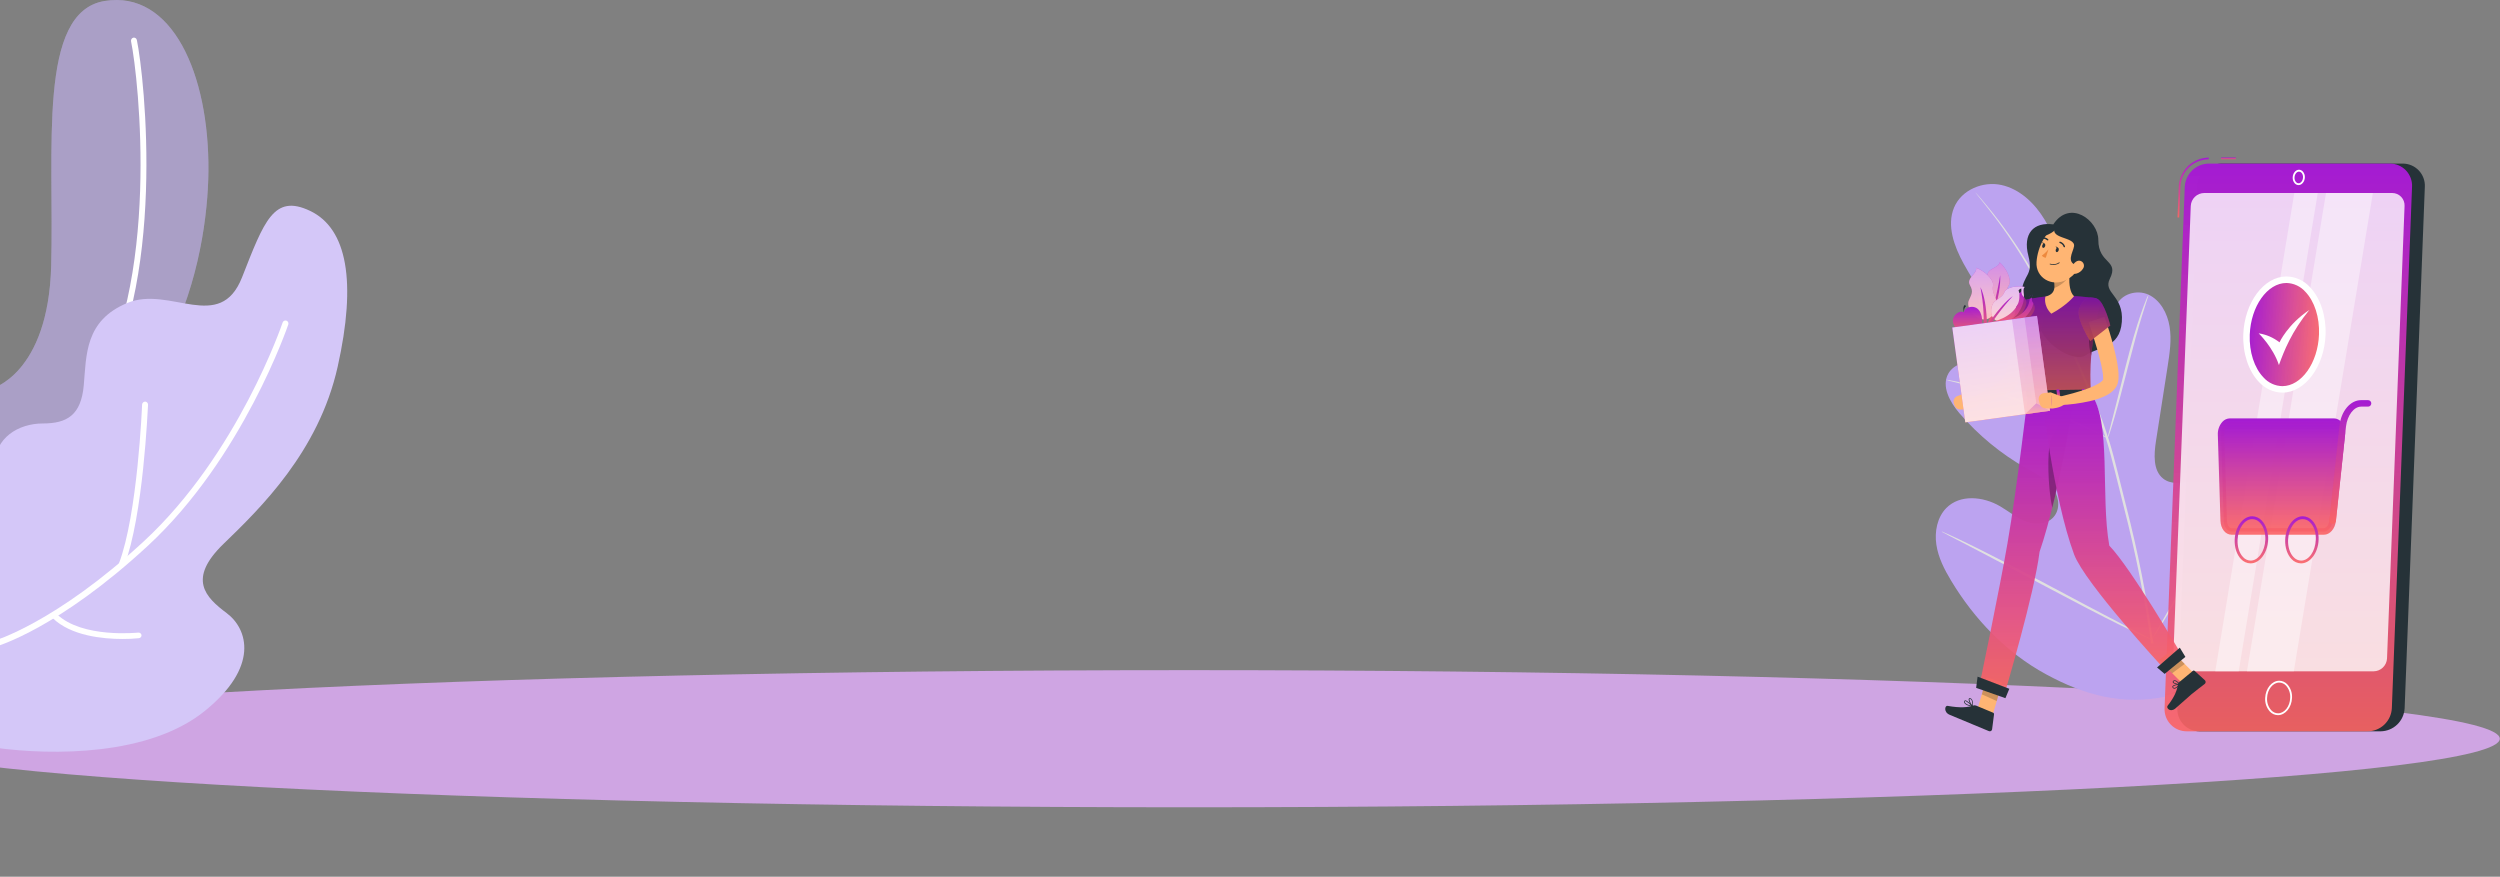 <svg width="1440" height="505" viewBox="0 0 1440 505" fill="none" xmlns="http://www.w3.org/2000/svg">
<rect x="0" y="0" width="1440" height="505" fill="#808080" stroke="none"/>
<path d="M684.945 465C1101.89 465 1439.89 447.315 1439.89 425.5C1439.89 403.685 1101.89 386 684.945 386C268 386 -70 403.685 -70 425.5C-70 447.315 268 465 684.945 465Z" fill="#D7A9ED" fill-opacity="0.9"/>
<path d="M115.391 376.028C115.235 377.547 115.765 380.586 119.129 380.586" stroke="black"/>
<path d="M-5 223.928C-5 223.928 27.768 215.778 29.477 153.225C31.288 85.726 21.447 6.942 60.23 0.568C99.012 -5.806 120.539 42.363 120.061 98.612C119.616 147.861 100.14 254.787 -4.864 275.754L-5 223.928Z" fill="#D4C7F8"/>
<path opacity="0.2" d="M-5 223.928C-5 223.928 27.768 215.778 29.477 153.225C31.288 85.726 21.447 6.942 60.23 0.568C99.012 -5.806 120.539 42.363 120.061 98.612C119.616 147.861 100.14 254.787 -4.864 275.754L-5 223.928Z" fill="black"/>
<path d="M-3.293 270.056H-2.985C20.62 265.64 39.853 252.288 54.167 230.418C96.596 165.477 83.239 44.215 78.832 23.047C78.733 22.596 78.468 22.201 78.092 21.946C77.716 21.692 77.259 21.596 76.816 21.68C76.374 21.788 75.989 22.067 75.741 22.459C75.493 22.85 75.401 23.324 75.484 23.782C79.822 44.81 93.111 164.53 51.332 228.456C45.25 238.369 37.227 246.878 27.77 253.442C18.314 260.006 7.632 264.482 -3.6 266.587C-3.823 266.629 -4.036 266.716 -4.225 266.843C-4.415 266.97 -4.578 267.134 -4.706 267.327C-4.833 267.519 -4.921 267.736 -4.966 267.964C-5.011 268.192 -5.011 268.426 -4.967 268.654C-4.894 269.053 -4.686 269.413 -4.38 269.67C-4.073 269.926 -3.688 270.063 -3.293 270.056V270.056Z" fill="white"/>
<path d="M-3.119 430.64C30.797 435.305 85.864 435.236 117.658 409.75C149.452 384.264 142.813 362.33 130.595 353.173C118.376 344.017 107.767 333.572 128.781 313.239C149.794 292.906 183.539 260.248 194.491 211.261C205.443 162.275 200.035 131.636 178.542 121.435C157.7 111.547 152.19 127.284 139.424 159.733C126.659 192.182 97.945 164.364 73.372 174.495C48.799 184.627 49.791 204.681 48.251 221.915C46.711 239.149 38.6 243.919 24.671 243.919C10.742 243.919 -3.119 252.066 -3.119 268.291V430.64Z" fill="#D4C7F8"/>
<path d="M-3.28 372.585C-3.133 372.618 -2.98 372.618 -2.833 372.585C-1.353 372.169 33.914 361.83 85.283 314.265C139.99 263.612 165.795 187.633 166.071 186.87C166.202 186.433 166.161 185.961 165.956 185.554C165.751 185.146 165.397 184.835 164.969 184.684C164.54 184.54 164.073 184.572 163.667 184.774C163.261 184.975 162.951 185.329 162.802 185.76C162.561 186.523 136.997 261.669 82.944 311.698C32.297 358.638 -3.383 369.15 -3.762 369.254C-3.978 369.318 -4.181 369.424 -4.357 369.567C-4.533 369.71 -4.68 369.886 -4.788 370.086C-4.897 370.285 -4.965 370.505 -4.99 370.731C-5.015 370.958 -4.995 371.187 -4.931 371.405C-4.82 371.756 -4.598 372.06 -4.301 372.273C-4.003 372.486 -3.645 372.595 -3.28 372.585Z" fill="white"/>
<path d="M69.976 327.03C70.321 327.036 70.658 326.931 70.942 326.731C71.225 326.531 71.439 326.245 71.554 325.915C82.565 297.193 85.069 235.741 85.275 233.127C85.285 232.667 85.118 232.221 84.811 231.883C84.504 231.545 84.08 231.341 83.628 231.314C83.18 231.321 82.751 231.495 82.421 231.804C82.092 232.113 81.887 232.534 81.845 232.987C81.845 233.615 79.272 296.461 68.466 324.66C68.384 324.875 68.344 325.105 68.349 325.335C68.355 325.566 68.405 325.793 68.498 326.004C68.59 326.215 68.723 326.405 68.888 326.563C69.054 326.721 69.249 326.845 69.461 326.926C69.627 326.986 69.8 327.021 69.976 327.03V327.03Z" fill="white"/>
<path d="M70.552 368.049C73.707 368.073 76.86 367.922 79.996 367.599C80.221 367.574 80.438 367.507 80.635 367.403C80.832 367.299 81.006 367.159 81.145 366.992C81.285 366.825 81.389 366.634 81.45 366.429C81.511 366.224 81.528 366.01 81.501 365.799C81.474 365.588 81.403 365.384 81.293 365.199C81.182 365.013 81.033 364.85 80.855 364.719C80.677 364.588 80.474 364.491 80.256 364.433C80.038 364.376 79.81 364.359 79.585 364.385C79.277 364.385 47.422 367.792 32.811 353.809C32.659 353.639 32.471 353.502 32.26 353.404C32.048 353.306 31.818 353.25 31.582 353.24C31.347 353.23 31.111 353.266 30.892 353.345C30.671 353.425 30.471 353.546 30.303 353.701C30.135 353.857 30.003 354.043 29.916 354.249C29.828 354.454 29.787 354.675 29.794 354.896C29.802 355.118 29.858 355.335 29.959 355.535C30.06 355.735 30.204 355.914 30.382 356.059C40.955 366.313 59.398 368.049 70.552 368.049Z" fill="white"/>
<path d="M1247.57 401.192C1290.25 379.699 1306.68 329.64 1312.06 283.234C1312.95 275.419 1315 267.603 1312.44 260.178C1309.87 252.753 1302.27 246.911 1295.06 249.1C1289.09 250.917 1285.67 257.189 1281.76 262.191C1276.49 268.876 1269.5 273.901 1261.59 276.689C1256.43 278.467 1250.29 279.092 1245.98 275.673C1240.05 270.983 1240.67 261.683 1241.85 254.023L1248.53 211.213C1249.72 203.554 1250.92 195.738 1249.68 188.098C1248.45 180.459 1244.34 172.897 1237.56 169.732C1230.77 166.566 1221.36 169.38 1218.75 176.648C1217.65 179.658 1217.79 182.999 1217.1 186.144C1216.42 189.29 1214.46 192.592 1211.4 193.022C1208.34 193.452 1205.69 190.795 1203.79 188.196C1197.25 179.247 1193.53 168.462 1190.12 157.774C1186.72 147.086 1183.51 136.183 1177.79 126.648C1172.06 117.113 1163.42 108.887 1152.83 106.562C1142.24 104.236 1129.84 109.238 1125.53 119.575C1121.21 129.911 1125.6 141.888 1131 151.775C1138.95 166.315 1148.91 179.595 1160.56 191.205C1162.65 193.296 1164.94 195.543 1165.41 198.532C1166.27 203.886 1160.79 208.302 1155.64 209.122C1149.78 210.158 1143.85 208.614 1137.92 208.38C1131.99 208.146 1125.32 209.806 1122.28 215.121C1118.04 222.468 1123.19 231.69 1128.66 238.06C1139.63 250.789 1152.64 261.489 1167.12 269.694C1172.31 272.605 1177.81 275.341 1181.65 279.991C1185.49 284.641 1187.1 291.968 1183.55 296.951C1179.99 301.933 1172.96 302.578 1167.37 300.566C1161.78 298.553 1157.12 294.548 1151.97 291.558C1142.31 285.95 1128.97 284.583 1121.04 292.652C1115.83 297.967 1114.22 306.232 1115.34 313.715C1116.46 321.199 1119.96 328.018 1123.82 334.427C1137.28 356.838 1155.91 376.104 1178.41 388.335C1200.92 400.567 1222.61 406.35 1247.56 401.192" fill="#BCA3F0"/>
<path d="M1240.31 370.418C1236.62 344.083 1231.46 317.988 1224.86 292.261C1223.15 285.41 1221.45 278.649 1219.78 271.98C1218.11 265.336 1216.44 258.752 1214.42 252.441C1210.52 240.268 1205.97 228.324 1200.79 216.665C1195.92 205.508 1190.9 195.171 1186.15 185.402C1181.4 175.632 1176.74 166.762 1172.18 158.79C1165.06 146.171 1156.97 134.156 1148 122.857C1144.84 118.949 1142.29 115.843 1140.53 113.83L1138.51 111.544C1138.3 111.271 1138.05 111.023 1137.79 110.802C1137.97 111.095 1138.18 111.376 1138.4 111.642L1140.3 114.026C1141.97 116.097 1144.46 119.164 1147.56 123.228C1156.35 134.628 1164.29 146.692 1171.32 159.317C1175.81 167.289 1180.37 176.258 1185.11 185.949C1189.84 195.64 1194.78 206.094 1199.61 217.212C1204.73 228.845 1209.24 240.755 1213.11 252.89C1215.1 259.201 1216.74 265.727 1218.43 272.429C1220.12 279.131 1221.78 285.853 1223.49 292.691C1230.08 318.361 1235.27 344.388 1239.04 370.652" fill="#E0E0E0"/>
<path d="M1214.04 252.323C1214.55 251.319 1214.95 250.265 1215.26 249.178C1215.96 247.106 1216.89 244.097 1217.98 240.365C1220.18 232.901 1222.86 222.487 1225.79 211.057C1228.72 199.626 1231.49 189.212 1233.85 181.748C1234.99 178.036 1235.94 175.046 1236.62 172.975C1237.04 171.931 1237.35 170.843 1237.54 169.732C1236.95 170.69 1236.47 171.712 1236.11 172.78C1235.27 174.734 1234.21 177.743 1232.92 181.416C1230.37 188.782 1227.39 199.118 1224.46 210.627C1221.53 222.135 1219.02 232.237 1217.04 240.092C1216.13 243.628 1215.35 246.618 1214.72 249.002C1214.37 250.078 1214.14 251.193 1214.04 252.323V252.323Z" fill="#E0E0E0"/>
<path d="M1120.91 218.755C1122.14 219.231 1123.41 219.591 1124.71 219.83C1127.12 220.436 1130.64 221.315 1134.96 222.527C1143.59 224.891 1155.41 228.584 1168.28 233.234C1181.15 237.884 1192.6 242.671 1200.79 246.364C1204.9 248.162 1208.18 249.725 1210.47 250.78C1211.62 251.405 1212.83 251.922 1214.08 252.324C1213.02 251.568 1211.89 250.914 1210.71 250.37C1208.49 249.139 1205.26 247.439 1201.21 245.505C1193.09 241.597 1181.65 236.653 1168.76 231.964C1157.76 227.927 1146.57 224.47 1135.22 221.608C1130.87 220.514 1127.31 219.791 1124.84 219.361C1123.55 219.032 1122.24 218.829 1120.91 218.755V218.755Z" fill="#E0E0E0"/>
<path d="M1239.36 368.425C1239.69 368.103 1239.97 367.735 1240.2 367.331L1242.38 364.029C1244.29 361.137 1246.85 356.897 1249.99 351.621C1256.3 341.07 1264.59 326.221 1273.51 309.671C1282.42 293.121 1290.61 278.213 1296.64 267.525L1304 254.903C1304.78 253.535 1305.42 252.402 1305.9 251.464C1306.16 251.072 1306.36 250.644 1306.51 250.194C1306.19 250.533 1305.91 250.906 1305.67 251.308C1305.08 252.206 1304.36 253.262 1303.5 254.61C1301.6 257.482 1299.02 261.722 1295.9 266.997C1289.59 277.568 1281.32 292.398 1272.38 308.968C1263.45 325.537 1255.27 340.425 1249.25 351.094L1242 363.716L1240.1 367.175C1239.81 367.557 1239.56 367.977 1239.36 368.425Z" fill="#E0E0E0"/>
<path d="M1118.32 306.134C1118.68 306.442 1119.07 306.692 1119.5 306.877L1123.02 308.733L1135.98 315.435C1146.91 321.101 1161.95 329.112 1178.55 337.944C1195.14 346.776 1210.26 354.669 1221.32 360.101C1226.85 362.817 1231.34 364.967 1234.48 366.393L1238.11 368.015C1238.52 368.225 1238.95 368.383 1239.4 368.484C1239.04 368.187 1238.64 367.938 1238.22 367.741L1234.7 365.885L1221.76 359.183C1210.81 353.536 1195.77 345.506 1179.17 336.674C1162.58 327.842 1147.47 319.948 1136.42 314.517C1130.89 311.801 1126.38 309.651 1123.25 308.225L1119.63 306.623C1119.22 306.4 1118.78 306.235 1118.32 306.134V306.134Z" fill="#E0E0E0"/>
<path d="M1371.26 421.24H1266.94C1265.22 421.248 1263.51 420.906 1261.92 420.234C1260.33 419.562 1258.89 418.574 1257.7 417.33C1256.5 416.087 1255.57 414.613 1254.96 412.999C1254.36 411.384 1254.08 409.663 1254.16 407.94L1265.8 107.52C1265.98 103.962 1267.51 100.606 1270.07 98.135C1272.64 95.664 1276.05 94.264 1279.61 94.22H1383.93C1385.65 94.213 1387.36 94.556 1388.95 95.229C1390.54 95.901 1391.97 96.889 1393.17 98.133C1394.36 99.376 1395.29 100.849 1395.9 102.463C1396.51 104.077 1396.79 105.797 1396.71 107.52L1385.07 407.94C1384.89 411.498 1383.37 414.854 1380.8 417.325C1378.23 419.796 1374.82 421.196 1371.26 421.24Z" fill="#263238"/>
<path d="M1255.24 125.27H1254.24L1254.94 107.42C1255.15 102.958 1257.06 98.746 1260.28 95.648C1263.49 92.55 1267.77 90.801 1272.24 90.76V91.76C1268.03 91.801 1264 93.451 1260.97 96.37C1257.94 99.289 1256.14 103.257 1255.94 107.46L1255.24 125.27Z" fill="url(#paint0_linear)"/>
<path d="M1287.83 90.72H1279.33V91.72H1287.83V90.72Z" fill="url(#paint1_linear)"/>
<path d="M1363.89 421.24H1259.57C1257.85 421.248 1256.14 420.906 1254.55 420.234C1252.96 419.562 1251.52 418.574 1250.33 417.33C1249.13 416.087 1248.2 414.613 1247.59 412.999C1246.99 411.384 1246.71 409.663 1246.79 407.94L1258.43 107.52C1258.61 103.962 1260.14 100.606 1262.7 98.135C1265.27 95.664 1268.68 94.264 1272.24 94.22H1376.56C1378.28 94.213 1379.99 94.556 1381.58 95.229C1383.17 95.901 1384.6 96.889 1385.8 98.133C1386.99 99.376 1387.92 100.849 1388.53 102.463C1389.14 104.077 1389.42 105.797 1389.34 107.52L1377.7 407.94C1377.52 411.498 1375.99 414.854 1373.43 417.325C1370.86 419.796 1367.45 421.196 1363.89 421.24Z" fill="url(#paint2_linear)"/>
<path opacity="0.8" d="M1367.21 386.68H1258.93C1257.97 386.686 1257.01 386.496 1256.12 386.122C1255.23 385.747 1254.43 385.195 1253.76 384.5C1253.09 383.805 1252.57 382.981 1252.23 382.079C1251.89 381.176 1251.74 380.214 1251.78 379.25L1261.88 118.61C1261.98 116.618 1262.83 114.738 1264.27 113.355C1265.7 111.972 1267.62 111.191 1269.61 111.17H1377.88C1378.85 111.165 1379.8 111.356 1380.69 111.732C1381.58 112.108 1382.38 112.66 1383.05 113.356C1383.72 114.052 1384.24 114.877 1384.58 115.78C1384.92 116.683 1385.07 117.646 1385.03 118.61L1374.93 379.25C1374.83 381.239 1373.98 383.116 1372.55 384.498C1371.11 385.879 1369.2 386.659 1367.21 386.68V386.68Z" fill="white"/>
<path opacity="0.4" d="M1321.24 386.68H1294.24L1339.78 111.17H1366.78L1321.24 386.68Z" fill="white"/>
<path opacity="0.4" d="M1289.49 386.68H1275.99L1321.53 111.17H1335.03L1289.49 386.68Z" fill="white"/>
<path d="M1338.61 306.12H1285.37C1282.91 306.12 1280.96 303.43 1280.85 299.89L1279.34 250.46C1279.22 246.39 1281.56 242.86 1284.39 242.86H1344.39C1347.22 242.86 1349.29 246.39 1348.86 250.46L1343.6 299.89C1343.22 303.43 1341.06 306.12 1338.61 306.12Z" fill="url(#paint3_linear)"/>
<path d="M1338.61 308H1285.37C1281.86 308 1279.12 304.53 1278.98 299.95L1277.47 250.52C1277.32 247.729 1278.29 244.994 1280.15 242.91C1280.69 242.321 1281.35 241.847 1282.07 241.517C1282.8 241.187 1283.59 241.008 1284.39 240.99H1344.39C1345.19 241.009 1345.97 241.197 1346.69 241.542C1347.41 241.887 1348.05 242.38 1348.56 242.99C1349.43 244.059 1350.07 245.295 1350.44 246.621C1350.81 247.947 1350.91 249.335 1350.72 250.7L1345.46 300.13C1345 304.59 1342 308 1338.61 308ZM1284.39 244.73C1284.09 244.753 1283.8 244.835 1283.54 244.971C1283.27 245.106 1283.03 245.293 1282.84 245.52C1281.69 246.875 1281.1 248.624 1281.21 250.4L1282.72 299.83C1282.79 302.27 1283.98 304.25 1285.37 304.25H1338.61C1339.88 304.25 1341.45 302.42 1341.74 299.69L1347 250.26C1347.13 249.419 1347.08 248.561 1346.87 247.737C1346.66 246.913 1346.29 246.139 1345.78 245.46C1345.62 245.244 1345.41 245.066 1345.17 244.94C1344.93 244.814 1344.66 244.742 1344.39 244.73H1284.39Z" fill="url(#paint4_linear)"/>
<path d="M1343.6 301.76H1343.4C1343.16 301.734 1342.92 301.66 1342.7 301.542C1342.49 301.424 1342.3 301.265 1342.14 301.074C1341.99 300.883 1341.87 300.663 1341.81 300.427C1341.74 300.191 1341.71 299.944 1341.74 299.7L1347.52 245.37C1348.42 236.88 1353.77 230.48 1359.96 230.48H1364C1364.5 230.48 1364.97 230.677 1365.32 231.028C1365.67 231.378 1365.87 231.854 1365.87 232.35C1365.87 232.846 1365.67 233.322 1365.32 233.672C1364.97 234.023 1364.5 234.22 1364 234.22H1360C1355.8 234.22 1352 239.29 1351.28 245.77L1345.5 300.1C1345.45 300.565 1345.23 300.994 1344.87 301.301C1344.52 301.609 1344.07 301.773 1343.6 301.76V301.76Z" fill="url(#paint5_linear)"/>
<path d="M1296.32 324.51C1295.28 324.492 1294.25 324.261 1293.31 323.831C1292.36 323.401 1291.51 322.781 1290.81 322.01C1288.37 319.47 1287.01 315.32 1287.17 310.91C1287.46 303.44 1291.99 297.37 1297.28 297.37C1298.32 297.385 1299.35 297.615 1300.3 298.046C1301.24 298.476 1302.09 299.097 1302.79 299.87C1305.23 302.41 1306.59 306.56 1306.43 310.97C1306.14 318.44 1301.61 324.51 1296.32 324.51ZM1297.32 299C1292.9 299 1289.09 304.37 1288.84 311C1288.69 315 1289.84 318.68 1292.03 320.91C1292.58 321.522 1293.24 322.015 1293.99 322.359C1294.73 322.703 1295.54 322.89 1296.36 322.91C1300.78 322.91 1304.59 317.54 1304.84 310.91C1304.99 306.91 1303.84 303.23 1301.65 301C1301.1 300.383 1300.43 299.888 1299.67 299.543C1298.92 299.199 1298.11 299.014 1297.28 299H1297.32Z" fill="url(#paint6_linear)"/>
<path d="M1325.41 324.51C1324.37 324.492 1323.35 324.261 1322.4 323.831C1321.45 323.401 1320.61 322.781 1319.91 322.01C1317.46 319.47 1316.1 315.32 1316.27 310.91C1316.55 303.44 1321.09 297.37 1326.38 297.37C1327.42 297.386 1328.44 297.616 1329.39 298.046C1330.34 298.476 1331.18 299.097 1331.88 299.87C1334.33 302.41 1335.69 306.56 1335.52 310.97C1335.24 318.44 1330.7 324.51 1325.41 324.51ZM1326.41 299C1321.98 299 1318.18 304.37 1317.93 311C1317.78 315 1318.93 318.68 1321.11 320.91C1321.66 321.522 1322.32 322.015 1323.07 322.359C1323.81 322.703 1324.62 322.89 1325.44 322.91C1329.87 322.91 1333.67 317.54 1333.92 310.91C1334.07 306.91 1332.92 303.23 1330.74 301C1330.19 300.385 1329.52 299.889 1328.77 299.545C1328.02 299.201 1327.21 299.016 1326.38 299H1326.41Z" fill="url(#paint7_linear)"/>
<path d="M1337.57 194.254C1338.83 176.836 1330.12 162.012 1318.12 161.143C1306.12 160.274 1295.36 173.69 1294.1 191.107C1292.84 208.525 1301.55 223.349 1313.55 224.218C1325.56 225.087 1336.31 211.671 1337.57 194.254Z" fill="url(#paint8_linear)"/>
<path d="M1314.65 226.15C1312.1 226.107 1309.58 225.539 1307.25 224.481C1304.92 223.423 1302.84 221.897 1301.13 220C1295.13 213.74 1291.75 203.5 1292.13 192.63C1292.83 174.22 1303.99 159.25 1317.01 159.25C1319.56 159.29 1322.08 159.856 1324.41 160.912C1326.74 161.969 1328.82 163.493 1330.53 165.39C1336.53 171.66 1339.92 181.89 1339.53 192.77C1338.83 211.17 1327.67 226.15 1314.65 226.15ZM1317 163C1306 163 1296.48 176.36 1295.86 192.78C1295.48 202.66 1298.45 211.87 1303.79 217.42C1305.16 218.949 1306.82 220.181 1308.68 221.041C1310.54 221.901 1312.56 222.37 1314.61 222.42C1325.61 222.42 1335.13 209.06 1335.75 192.64C1336.13 182.76 1333.17 173.55 1327.83 168C1326.46 166.47 1324.8 165.237 1322.93 164.377C1321.07 163.517 1319.05 163.048 1317 163Z" fill="white"/>
<path d="M1301 192C1301 192 1309.3 200 1312.66 210.28C1315.56 202.28 1319.89 191.07 1330.2 178.52C1317.73 186.8 1312.98 197.19 1312.98 197.19C1309.51 194.449 1305.38 192.66 1301 192V192Z" fill="white"/>
<path d="M1312.11 411.93C1311.23 411.923 1310.36 411.734 1309.55 411.374C1308.75 411.014 1308.02 410.492 1307.43 409.84C1306.48 408.778 1305.76 407.538 1305.29 406.192C1304.83 404.845 1304.64 403.42 1304.74 402C1304.96 396.54 1308.59 392.1 1312.84 392.1C1313.72 392.11 1314.59 392.302 1315.4 392.663C1316.2 393.024 1316.93 393.548 1317.52 394.2C1318.46 395.257 1319.19 396.491 1319.65 397.83C1320.11 399.169 1320.29 400.587 1320.2 402C1320 407.49 1316.36 411.93 1312.11 411.93ZM1312.84 393.16C1309.15 393.16 1305.99 397.16 1305.84 402.04C1305.75 403.317 1305.91 404.599 1306.32 405.811C1306.73 407.024 1307.38 408.142 1308.23 409.1C1308.73 409.649 1309.33 410.09 1310.01 410.395C1310.68 410.699 1311.41 410.861 1312.15 410.87C1315.84 410.87 1319 406.87 1319.15 402C1319.24 400.722 1319.08 399.438 1318.67 398.224C1318.26 397.01 1317.61 395.89 1316.76 394.93C1316.26 394.381 1315.66 393.94 1314.98 393.635C1314.31 393.331 1313.58 393.169 1312.84 393.16V393.16Z" fill="white"/>
<path d="M1323.94 106.62C1323.53 106.609 1323.13 106.515 1322.76 106.343C1322.39 106.171 1322.05 105.925 1321.78 105.62C1321.36 105.15 1321.04 104.601 1320.83 104.005C1320.63 103.409 1320.55 102.778 1320.59 102.15C1320.68 99.73 1322.32 97.76 1324.24 97.76C1324.65 97.77 1325.05 97.865 1325.42 98.037C1325.8 98.209 1326.13 98.455 1326.4 98.76C1326.82 99.228 1327.15 99.777 1327.35 100.373C1327.56 100.969 1327.64 101.601 1327.6 102.23C1327.51 104.65 1325.86 106.62 1323.94 106.62ZM1324.24 98.86C1322.88 98.86 1321.71 100.37 1321.64 102.23C1321.58 103.21 1321.9 104.176 1322.54 104.92C1322.72 105.117 1322.93 105.276 1323.17 105.386C1323.41 105.497 1323.68 105.556 1323.94 105.56C1325.3 105.56 1326.47 104.05 1326.54 102.19C1326.61 101.206 1326.29 100.235 1325.64 99.49C1325.46 99.295 1325.25 99.138 1325.01 99.03C1324.76 98.921 1324.5 98.864 1324.24 98.86V98.86Z" fill="white"/>
<path d="M1182.7 129.25C1171.25 127.72 1165.06 134.66 1168.32 147.25C1171.39 159.11 1165.45 157.53 1164.32 168.76C1163.19 179.99 1172.45 180.45 1175.46 189.62C1178.47 198.79 1195.1 209.21 1201.6 204.51C1208.1 199.81 1221 200.89 1222.18 185.37C1223.36 169.85 1211.08 169.01 1215.29 160.53C1220.77 149.53 1208.63 152.21 1208.63 138.19C1208.66 126.9 1192.29 114.67 1182.7 129.25Z" fill="#263238"/>
<path d="M1168.29 189C1168.04 193.79 1167.6 198.42 1166.9 203.13C1166.29 207.999 1165.22 212.8 1163.71 217.47C1163.24 218.833 1162.65 220.149 1161.93 221.4C1161.44 222.25 1160.84 223.031 1160.14 223.72L1159.79 224.04L1159.6 224.19L1159.49 224.28L1159.07 224.57L1158.24 225.15C1156.13 226.507 1153.9 227.684 1151.59 228.67C1147.21 230.592 1142.66 232.099 1138 233.17L1136.39 228.74C1140.34 226.55 1144.39 224.31 1148.09 221.99C1149.9 220.886 1151.63 219.67 1153.29 218.35L1153.83 217.88L1154.11 217.65V217.6C1154.11 217.6 1154.22 217.41 1154.36 217.12C1154.72 216.326 1155.01 215.507 1155.25 214.67C1155.82 212.635 1156.27 210.568 1156.59 208.48C1156.97 206.32 1157.28 204.11 1157.54 201.88C1158.05 197.44 1158.49 192.88 1158.83 188.45L1168.29 189Z" fill="#FFB573"/>
<path d="M1139.33 228.84L1131.69 226.48L1133.12 235.72C1133.12 235.72 1138.12 235.1 1140.53 232.31L1139.33 228.84Z" fill="#FFB573"/>
<path d="M1125.45 232.43L1125.87 233.64C1126.11 234.326 1126.57 234.917 1127.17 235.324C1127.77 235.731 1128.49 235.933 1129.22 235.9L1133.12 235.72L1131.69 226.48L1127.4 228.16C1126.59 228.483 1125.93 229.107 1125.57 229.903C1125.2 230.699 1125.16 231.604 1125.45 232.43V232.43Z" fill="#FFB573"/>
<path d="M1177.32 180.07C1177.32 182.96 1175.92 188.65 1174.73 192.93C1173.85 196.01 1173.11 198.35 1173.11 198.35L1171.36 197.91L1156.91 194.25C1156.68 186.83 1156.97 178.67 1164.35 173.79C1169 170.73 1177.28 174.93 1177.32 180.07Z" fill="url(#paint9_linear)"/>
<g opacity="0.5">
<path opacity="0.5" d="M1177.32 180.07C1177.32 182.96 1175.92 188.65 1174.73 192.93C1173.85 196.01 1173.11 198.35 1173.11 198.35L1171.36 197.91L1156.91 194.25C1156.68 186.83 1156.97 178.67 1164.35 173.79C1169 170.73 1177.28 174.93 1177.32 180.07Z" fill="black"/>
</g>
<path opacity="0.3" d="M1177.3 180.57C1176.36 179.57 1174.22 179.4 1169.56 180.88C1162.88 182.99 1161.01 190.31 1160.92 195.27L1171.36 197.91L1172.26 198.14L1173.11 198.35C1173.11 198.35 1173.48 197.18 1174 195.4C1174.21 194.67 1174.47 193.83 1174.72 192.93C1175.86 188.89 1177.18 183.57 1177.3 180.57Z" fill="black"/>
<path d="M1147.66 412.27L1138.84 409.18L1144.38 390.08L1153.19 393.18L1147.66 412.27Z" fill="#FFB573"/>
<path d="M1265.48 389.64L1258.31 394.98L1243.62 380.09L1250.79 374.74L1265.48 389.64Z" fill="#FFB573"/>
<path d="M1255.37 392.81L1263.12 386.4C1263.25 386.285 1263.42 386.222 1263.59 386.222C1263.76 386.222 1263.93 386.285 1264.06 386.4L1270.01 391.8C1270.16 391.94 1270.27 392.11 1270.35 392.298C1270.42 392.486 1270.46 392.688 1270.45 392.89C1270.44 393.093 1270.39 393.291 1270.3 393.472C1270.21 393.653 1270.08 393.812 1269.92 393.94C1267.18 396.13 1265.74 397.05 1262.34 399.86C1260.24 401.59 1255.86 405.73 1252.96 408.12C1250.06 410.51 1247.54 407.78 1248.54 406.52C1252.98 400.9 1254.01 397.2 1254.54 394.16C1254.65 393.627 1254.94 393.149 1255.37 392.81V392.81Z" fill="#263238"/>
<path d="M1138.24 406.43L1148.04 410.52C1148.21 410.598 1148.36 410.729 1148.45 410.895C1148.55 411.06 1148.58 411.251 1148.56 411.44L1147.45 420.08C1147.43 420.284 1147.35 420.48 1147.24 420.652C1147.13 420.823 1146.97 420.965 1146.79 421.067C1146.62 421.17 1146.42 421.228 1146.21 421.239C1146 421.25 1145.8 421.213 1145.61 421.13C1142.14 419.72 1140.51 419.02 1136.21 417.22L1123 411.72C1119.42 410.22 1120.19 406.29 1121.81 406.58C1129.06 407.89 1133.73 407.46 1136.59 406.38C1137.13 406.181 1137.72 406.199 1138.24 406.43V406.43Z" fill="#263238"/>
<path opacity="0.2" d="M1144.38 390.09L1141.53 399.93L1150.11 403.81L1153.2 393.18L1144.38 390.09Z" fill="black"/>
<path opacity="0.2" d="M1250.8 374.74L1243.62 380.09L1251.19 387.77L1258.37 382.42L1250.8 374.74Z" fill="black"/>
<path d="M1204.44 226.77L1168.11 227.29C1163.11 199.17 1161.96 185.74 1161.96 179.29C1161.96 177.681 1162.51 176.121 1163.53 174.876C1164.55 173.632 1165.97 172.781 1167.55 172.47C1169.77 172.04 1172.55 171.54 1175.3 171.16C1176.25 171.03 1177.21 170.91 1178.15 170.81C1183.63 170.334 1189.15 170.254 1194.64 170.57C1195.46 170.57 1196.27 170.64 1197.08 170.69C1200.76 170.93 1204.22 171.4 1206.65 171.78C1207.1 171.851 1207.53 172.013 1207.91 172.256C1208.29 172.499 1208.62 172.817 1208.88 173.192C1209.13 173.566 1209.31 173.989 1209.4 174.434C1209.48 174.879 1209.48 175.337 1209.38 175.78C1208.32 180.78 1207.45 185.17 1206.75 189.1C1205.64 195.35 1204.94 200.4 1204.53 204.83C1203.92 212.129 1203.88 219.466 1204.44 226.77V226.77Z" fill="url(#paint10_linear)"/>
<g opacity="0.5">
<path opacity="0.5" d="M1204.44 226.77L1168.11 227.29C1163.11 199.17 1161.96 185.74 1161.96 179.29C1161.96 177.681 1162.51 176.121 1163.53 174.876C1164.55 173.632 1165.97 172.781 1167.55 172.47C1169.77 172.04 1172.55 171.54 1175.3 171.16C1176.25 171.03 1177.21 170.91 1178.15 170.81C1183.63 170.334 1189.15 170.254 1194.64 170.57C1195.46 170.57 1196.27 170.64 1197.08 170.69C1200.76 170.93 1204.22 171.4 1206.65 171.78C1207.1 171.851 1207.53 172.013 1207.91 172.256C1208.29 172.499 1208.62 172.817 1208.88 173.192C1209.13 173.566 1209.31 173.989 1209.4 174.434C1209.48 174.879 1209.48 175.337 1209.38 175.78C1208.32 180.78 1207.45 185.17 1206.75 189.1C1205.64 195.35 1204.94 200.4 1204.53 204.83C1203.92 212.129 1203.88 219.466 1204.44 226.77V226.77Z" fill="black"/>
</g>
<path opacity="0.3" d="M1204.53 204.86C1202.7 199.38 1202.8 188 1204.77 184.31L1206.77 189.13C1205.64 195.38 1204.94 200.43 1204.53 204.86Z" fill="black"/>
<path d="M1191.93 159.34C1191.76 163.8 1192.29 168.43 1194.65 170.61C1194.65 170.61 1190.75 175.7 1181.57 180.7C1176.71 176.02 1178.15 170.85 1178.15 170.85C1184.05 169.35 1184.15 165.42 1182.42 158.9L1187.1 157C1187.53 156.621 1188.06 156.377 1188.63 156.3C1189.2 156.222 1189.78 156.314 1190.29 156.564C1190.81 156.814 1191.24 157.211 1191.53 157.705C1191.82 158.199 1191.96 158.767 1191.93 159.34Z" fill="#FFB573"/>
<path opacity="0.2" d="M1187.11 157C1187.51 156.648 1188.01 156.414 1188.53 156.324C1189.06 156.234 1189.6 156.29 1190.1 156.488C1190.6 156.685 1191.03 157.015 1191.35 157.443C1191.67 157.87 1191.87 158.378 1191.92 158.91C1189.86 162.093 1186.84 164.543 1183.3 165.91C1183.45 163.522 1183.15 161.128 1182.42 158.85L1187.11 157Z" fill="black"/>
<path d="M1200.38 146.24C1197.22 154.54 1196.05 158.11 1190.38 161.12C1181.91 165.64 1172.38 159.94 1173.04 150.86C1173.6 142.69 1178.68 130.5 1188.04 129.72C1190.1 129.536 1192.17 129.881 1194.06 130.724C1195.95 131.567 1197.59 132.879 1198.82 134.535C1200.06 136.191 1200.85 138.136 1201.13 140.185C1201.4 142.234 1201.14 144.318 1200.38 146.24V146.24Z" fill="#FFB573"/>
<path d="M1184.49 129.68C1178.6 137.99 1195.49 135.95 1194.65 141.81C1194.16 145.37 1189.08 152 1198 153.24C1206.92 154.48 1209.13 139.92 1204.54 134.45C1199.95 128.98 1190.28 125.43 1184.49 129.68Z" fill="#263238"/>
<path d="M1186.36 129.43C1185.14 132.43 1178.65 136.54 1176.28 135.78C1177 132.19 1183.05 128.78 1186.36 129.43Z" fill="#263238"/>
<path d="M1199.84 154.71C1198.95 156.176 1197.51 157.229 1195.84 157.64C1193.62 158.16 1192.61 156.16 1193.3 154.11C1193.92 152.28 1195.83 149.79 1198.01 150.18C1198.49 150.272 1198.93 150.482 1199.31 150.791C1199.68 151.099 1199.98 151.497 1200.16 151.947C1200.34 152.398 1200.41 152.886 1200.35 153.369C1200.29 153.851 1200.12 154.313 1199.84 154.71V154.71Z" fill="#FFB573"/>
<path d="M1168.11 227.29C1168.11 227.29 1161.96 280.17 1156.29 313.09C1151.85 338.88 1140.63 392.58 1140.63 392.58L1155.19 397.74C1155.19 397.74 1171.87 341.74 1174.79 317.86C1186.55 283.4 1195 227 1195 227L1168.11 227.29Z" fill="url(#paint11_linear)"/>
<path d="M1138.26 396.21L1155.12 402.15L1157.37 396.74L1139.09 389.75L1138.26 396.21Z" fill="#263238"/>
<path opacity="0.3" d="M1186.52 243L1181.08 253.43C1179.08 261.29 1179.56 280.43 1182.08 292.52C1186.61 274.29 1190.23 255.11 1192.48 242.24L1186.52 243Z" fill="black"/>
<path d="M1176 227.29C1176 227.29 1182.51 286.47 1194.66 319.29C1200.75 335.78 1245.96 384.63 1245.96 384.63L1256.16 376.47C1256.16 376.47 1227.49 327.18 1214.96 314.3C1209.85 285.67 1216.27 242.8 1204.4 226.75L1176 227.29Z" fill="url(#paint12_linear)"/>
<path d="M1246.83 388.17L1258.79 378.36L1255.56 373.06L1242.46 384.46L1246.83 388.17Z" fill="#263238"/>
<path d="M1205 224.64L1206.68 227.86C1206.81 228.11 1206.52 228.38 1206.1 228.38L1167.99 228.93C1167.66 228.93 1167.39 228.77 1167.36 228.57L1166.99 225.32C1166.99 225.1 1167.25 224.9 1167.6 224.9L1204.4 224.37C1204.52 224.36 1204.63 224.379 1204.74 224.426C1204.84 224.474 1204.93 224.547 1205 224.64V224.64Z" fill="#263238"/>
<path d="M1200.07 228.82H1201.07C1201.26 228.82 1201.41 228.71 1201.4 228.59L1200.87 224.37C1200.87 224.24 1200.69 224.15 1200.49 224.15H1199.49C1199.3 224.15 1199.15 224.26 1199.17 224.38L1199.69 228.6C1199.7 228.72 1199.88 228.82 1200.07 228.82Z" fill="url(#paint13_linear)"/>
<path d="M1170.72 229.24H1171.72C1171.92 229.24 1172.06 229.13 1172.05 229.01L1171.53 224.79C1171.53 224.66 1171.34 224.56 1171.14 224.57H1170.14C1169.94 224.57 1169.79 224.68 1169.81 224.8L1170.33 229.02C1170.35 229.14 1170.53 229.24 1170.72 229.24Z" fill="url(#paint14_linear)"/>
<path d="M1185.4 229H1186.4C1186.6 229 1186.75 228.89 1186.73 228.77L1186.21 224.55C1186.21 224.42 1186.02 224.32 1185.83 224.33H1184.83C1184.63 224.33 1184.49 224.44 1184.5 224.56L1185.02 228.78C1185 228.93 1185.2 229 1185.4 229Z" fill="url(#paint15_linear)"/>
<path d="M1185.78 144.21C1185.57 144.9 1185.03 145.34 1184.58 145.21C1184.13 145.08 1183.94 144.4 1184.15 143.71C1184.36 143.02 1184.91 142.57 1185.36 142.71C1185.81 142.85 1186 143.52 1185.78 144.21Z" fill="#263238"/>
<path d="M1178 141.77C1177.78 142.46 1177.24 142.9 1176.79 142.77C1176.34 142.64 1176.15 141.96 1176.37 141.27C1176.59 140.58 1177.12 140.14 1177.57 140.27C1178.02 140.4 1178.21 141.08 1178 141.77Z" fill="#263238"/>
<path d="M1177.76 140.37L1176.26 139.37C1176.26 139.37 1176.7 140.93 1177.76 140.37Z" fill="#263238"/>
<path d="M1179.92 143.59C1178.82 144.971 1177.53 146.193 1176.09 147.22C1176.36 147.58 1176.71 147.876 1177.11 148.088C1177.51 148.3 1177.95 148.424 1178.4 148.45L1179.92 143.59Z" fill="#ED893E"/>
<path d="M1180.7 152.27C1180.67 152.244 1180.64 152.208 1180.63 152.167C1180.61 152.125 1180.62 152.081 1180.63 152.04C1180.65 151.986 1180.69 151.942 1180.74 151.916C1180.79 151.89 1180.85 151.884 1180.9 151.9C1181.75 152.188 1182.66 152.272 1183.54 152.143C1184.43 152.014 1185.28 151.678 1186.01 151.16C1186.03 151.142 1186.06 151.129 1186.08 151.121C1186.11 151.113 1186.14 151.11 1186.17 151.113C1186.19 151.116 1186.22 151.124 1186.25 151.137C1186.27 151.15 1186.29 151.168 1186.31 151.19C1186.33 151.212 1186.34 151.237 1186.35 151.263C1186.36 151.29 1186.36 151.318 1186.36 151.346C1186.35 151.374 1186.35 151.401 1186.33 151.426C1186.32 151.45 1186.3 151.472 1186.28 151.49C1185.49 152.057 1184.58 152.427 1183.62 152.569C1182.67 152.712 1181.69 152.623 1180.77 152.31L1180.7 152.27Z" fill="#263238"/>
<path d="M1188.77 142.35C1188.71 142.301 1188.67 142.24 1188.64 142.17C1188.48 141.664 1188.2 141.205 1187.82 140.829C1187.45 140.454 1186.99 140.173 1186.48 140.01C1186.37 139.984 1186.28 139.916 1186.22 139.82C1186.16 139.725 1186.14 139.61 1186.16 139.5C1186.19 139.39 1186.25 139.296 1186.35 139.236C1186.45 139.176 1186.56 139.156 1186.67 139.18C1187.31 139.377 1187.9 139.724 1188.38 140.194C1188.86 140.664 1189.23 141.242 1189.44 141.88C1189.48 141.986 1189.47 142.103 1189.43 142.206C1189.38 142.309 1189.3 142.39 1189.19 142.43C1189.12 142.453 1189.04 142.457 1188.97 142.443C1188.9 142.429 1188.83 142.397 1188.77 142.35V142.35Z" fill="#263238"/>
<path d="M1175.68 137.3C1175.68 137.3 1175.68 137.25 1175.68 137.23C1175.67 137.176 1175.67 137.12 1175.68 137.065C1175.69 137.011 1175.72 136.96 1175.75 136.914C1175.78 136.869 1175.82 136.83 1175.87 136.8C1175.91 136.77 1175.97 136.75 1176.02 136.74C1176.68 136.606 1177.36 136.632 1178.01 136.816C1178.66 137.001 1179.25 137.338 1179.74 137.8C1179.78 137.839 1179.81 137.886 1179.83 137.937C1179.86 137.989 1179.87 138.044 1179.87 138.1C1179.87 138.156 1179.86 138.211 1179.83 138.263C1179.81 138.314 1179.78 138.361 1179.74 138.4C1179.66 138.478 1179.55 138.522 1179.44 138.522C1179.33 138.522 1179.22 138.478 1179.14 138.4C1178.74 138.033 1178.26 137.768 1177.74 137.627C1177.22 137.486 1176.67 137.474 1176.14 137.59C1176.04 137.604 1175.94 137.583 1175.86 137.53C1175.77 137.476 1175.71 137.395 1175.68 137.3Z" fill="#263238"/>
<path d="M1141.18 176.8C1139.7 174.41 1138.42 169.74 1140.95 167.1C1143.48 164.46 1145.45 163.71 1144.82 159.1C1144.19 154.49 1151.23 154.62 1151.82 151.1C1155.33 154.1 1159.05 161.1 1157.06 164.31C1155.07 167.52 1156.14 169.93 1155.71 173.82C1155.28 177.71 1146.78 185.86 1141.18 176.8Z" fill="url(#paint16_linear)"/>
<path opacity="0.5" d="M1141.18 176.8C1139.7 174.41 1138.42 169.74 1140.95 167.1C1143.48 164.46 1145.45 163.71 1144.82 159.1C1144.19 154.49 1151.23 154.62 1151.82 151.1C1155.33 154.1 1159.05 161.1 1157.06 164.31C1155.07 167.52 1156.14 169.93 1155.71 173.82C1155.28 177.71 1146.78 185.86 1141.18 176.8Z" fill="white"/>
<path d="M1152.11 158.51C1150.41 169.19 1147.28 181.66 1142.79 190.93C1143.88 190.841 1144.91 190.366 1145.68 189.59C1145.68 189.59 1152.79 170.28 1152.11 158.51Z" fill="url(#paint17_linear)"/>
<path d="M1137.81 182.05C1135.56 180.37 1132.66 176.5 1134.03 173.11C1135.4 169.72 1136.97 168.3 1134.68 164.24C1132.39 160.18 1139 157.7 1138.25 154.24C1142.64 155.78 1148.67 160.91 1147.98 164.59C1147.29 168.27 1149.19 170.16 1150.22 173.93C1151.25 177.7 1146.36 188.41 1137.81 182.05Z" fill="url(#paint18_linear)"/>
<path opacity="0.6" d="M1137.81 182.05C1135.56 180.37 1132.66 176.5 1134.03 173.11C1135.4 169.72 1136.97 168.3 1134.68 164.24C1132.39 160.18 1139 157.7 1138.25 154.24C1142.64 155.78 1148.67 160.91 1147.98 164.59C1147.29 168.27 1149.19 170.16 1150.22 173.93C1151.25 177.7 1146.36 188.41 1137.81 182.05Z" fill="white"/>
<path d="M1153.88 185.27C1156.24 185.1 1160.07 183.67 1160.64 180.63C1161.21 177.59 1160.74 175.87 1164.22 174.02C1167.7 172.17 1164.12 167.41 1166.22 165.29C1162.4 164.39 1155.78 165.29 1154.58 168.23C1153.38 171.17 1151.19 171.63 1148.74 173.85C1146.29 176.07 1144.9 185.91 1153.88 185.27Z" fill="url(#paint19_linear)"/>
<path opacity="0.7" d="M1153.88 185.27C1156.24 185.1 1160.07 183.67 1160.64 180.63C1161.21 177.59 1160.74 175.87 1164.22 174.02C1167.7 172.17 1164.12 167.41 1166.22 165.29C1162.4 164.39 1155.78 165.29 1154.58 168.23C1153.38 171.17 1151.19 171.63 1148.74 173.85C1146.29 176.07 1144.9 185.91 1153.88 185.27Z" fill="white"/>
<path d="M1140.73 165.39C1142.52 174.74 1143.38 185.87 1141.73 194.55C1142.8 194.337 1143.75 193.739 1144.4 192.87C1144.4 192.87 1145.45 175.22 1140.73 165.39Z" fill="url(#paint20_linear)"/>
<path d="M1159.42 170.5C1153.16 177.36 1146.47 186.13 1142.66 194.11C1142.14 193.327 1141.91 192.386 1142.01 191.45C1142.01 191.45 1151.16 176.34 1159.42 170.5Z" fill="url(#paint21_linear)"/>
<path d="M1131.18 179.88C1128.35 178.33 1122.76 182.66 1125.7 187.69C1128.64 192.72 1134.7 195.05 1137.5 192.35C1141.36 191.66 1143.04 185.42 1140.72 180.08C1138.4 174.74 1131.61 176.68 1131.18 179.88Z" fill="url(#paint22_linear)"/>
<path d="M1131.18 179.88C1131.18 179.88 1130.18 176.63 1131.83 175.59C1132.05 175.871 1132.26 176.165 1132.45 176.47C1132.45 176.47 1131.33 176.78 1131.18 179.88Z" fill="#263238"/>
<path d="M1163.17 171.4C1162.83 178.27 1155.77 183.49 1148.1 185.17C1147.63 185.655 1147.28 186.249 1147.1 186.9C1147.04 187.049 1147.02 187.216 1147.07 187.373C1147.11 187.529 1147.21 187.666 1147.34 187.76C1147.92 188.242 1148.61 188.584 1149.34 188.76C1153.39 188.858 1157.34 187.487 1160.46 184.9C1164.46 181.84 1168.11 175.78 1166.96 172.97C1165.81 170.16 1164.9 171.1 1164.46 168.97C1164.22 168.106 1164.11 167.208 1164.15 166.31C1164.15 166.31 1163.15 166.78 1162.9 167.39C1163.23 168.25 1163.28 169.16 1163.17 171.4Z" fill="url(#paint23_linear)"/>
<path opacity="0.2" d="M1167 173C1166.74 172.246 1166.31 171.562 1165.74 171C1165.82 173.26 1165.24 176 1162.74 180C1160.13 184.18 1153.13 187.9 1147.09 187.53C1147.14 187.627 1147.21 187.709 1147.3 187.77C1147.88 188.252 1148.57 188.594 1149.3 188.77C1153.35 188.869 1157.3 187.498 1160.42 184.91C1164.43 181.88 1168.11 175.82 1167 173Z" fill="black"/>
<path d="M1163.19 168.8C1163.04 168.285 1162.87 167.777 1162.67 167.28C1163.08 166.749 1163.64 166.35 1164.27 166.13V167.78C1164.27 167.78 1163.72 168.73 1163.19 168.8Z" fill="#263238"/>
<path d="M1147.34 186.22C1147.19 186.388 1147.04 186.565 1146.91 186.75C1146.84 186.949 1146.84 187.164 1146.9 187.365C1146.96 187.566 1147.08 187.743 1147.25 187.87C1147.31 187.935 1147.39 187.987 1147.47 188.023C1147.55 188.059 1147.64 188.078 1147.73 188.08C1147.54 187.773 1147.39 187.435 1147.31 187.08C1147.3 186.793 1147.31 186.506 1147.34 186.22Z" fill="#263238"/>
<path d="M1168.67 174.5C1166.9 181.14 1158.91 184.77 1151.05 184.81C1150.48 185.175 1150 185.681 1149.68 186.28C1149.58 186.408 1149.52 186.566 1149.52 186.73C1149.52 186.894 1149.58 187.052 1149.68 187.18C1150.15 187.796 1150.77 188.29 1151.47 188.62C1152.27 188.83 1157 190.14 1163.15 187.18C1167.66 185 1172.53 179.85 1172 176.87C1171.47 173.89 1170.37 174.61 1170.39 172.45C1170.32 171.556 1170.41 170.656 1170.64 169.79C1170.09 169.91 1169.59 170.18 1169.19 170.57C1169.38 171.42 1169.24 172.33 1168.67 174.5Z" fill="url(#paint24_linear)"/>
<path opacity="0.2" d="M1172.05 176.87C1171.95 176.071 1171.68 175.305 1171.24 174.63C1170.84 176.86 1169.7 179.45 1166.45 182.8C1163.03 186.34 1155.45 188.53 1149.58 186.9C1149.61 187.004 1149.66 187.1 1149.73 187.18C1150.21 187.792 1150.82 188.285 1151.52 188.62C1152.32 188.83 1157.05 190.13 1163.2 187.17C1167.71 185 1172.58 179.85 1172.05 176.87Z" fill="black"/>
<path d="M1169.23 172C1169.23 172 1169.14 170.83 1169.04 170.41C1169.55 169.981 1170.18 169.707 1170.84 169.62L1170.48 171.23C1170.48 171.23 1169.76 172 1169.23 172Z" fill="#263238"/>
<path d="M1150.09 185.68C1150.09 185.68 1149.74 185.94 1149.56 186.11C1149.45 186.29 1149.41 186.498 1149.42 186.706C1149.44 186.914 1149.52 187.111 1149.66 187.27C1149.9 187.57 1150.09 187.58 1150.09 187.58C1149.96 187.241 1149.89 186.883 1149.88 186.52C1149.94 186.18 1150.09 185.68 1150.09 185.68Z" fill="#263238"/>
<path d="M1173.31 181.946L1124.5 188.649L1132 243.287L1180.82 236.583L1173.31 181.946Z" fill="url(#paint25_linear)"/>
<path opacity="0.8" d="M1173.31 181.946L1124.5 188.649L1132 243.287L1180.82 236.583L1173.31 181.946Z" fill="white"/>
<path opacity="0.2" d="M1173.31 181.949L1158.91 183.928L1166.41 238.565L1180.82 236.587L1173.31 181.949Z" fill="url(#paint26_linear)"/>
<path opacity="0.2" d="M1180.83 236.58L1172.9 232.32L1166.12 182.94L1173.32 181.95L1180.83 236.58Z" fill="url(#paint27_linear)"/>
<path opacity="0.3" d="M1172.9 232.32L1166.42 238.56L1180.83 236.58L1172.9 232.32Z" fill="url(#paint28_linear)"/>
<path d="M1188.7 228.92L1181.26 226L1181.99 235.32C1181.99 235.32 1186.99 235.08 1189.64 232.47L1188.7 228.92Z" fill="#FFB573"/>
<path d="M1212.17 182.47C1214.17 188.07 1215.89 193.63 1217.37 199.39C1218.11 202.26 1218.81 205.15 1219.37 208.15C1219.64 209.64 1219.88 211.15 1220.06 212.73C1220.26 214.389 1220.33 216.06 1220.27 217.73C1220.24 218.813 1220.07 219.888 1219.77 220.93C1219.36 222.212 1218.68 223.39 1217.77 224.38C1216.44 225.803 1214.85 226.969 1213.1 227.82C1210.23 229.215 1207.21 230.272 1204.1 230.97C1198.28 232.321 1192.34 233.114 1186.37 233.34L1185.79 228.66C1188.51 228.01 1191.3 227.29 1194.01 226.53C1196.72 225.77 1199.42 224.93 1202.01 223.98C1204.48 223.134 1206.86 222.045 1209.12 220.73C1209.94 220.25 1210.67 219.635 1211.29 218.91C1211.45 218.66 1211.45 218.59 1211.42 218.59C1211.45 218.224 1211.45 217.856 1211.42 217.49C1211.38 216.283 1211.25 215.08 1211.04 213.89C1210.84 212.59 1210.57 211.26 1210.27 209.89C1209.64 207.22 1208.95 204.5 1208.17 201.78C1206.61 196.38 1204.86 190.89 1203.1 185.56L1212.17 182.47Z" fill="#FFB573"/>
<path d="M1174.36 230.6L1174.94 232.76C1175.13 233.446 1175.53 234.055 1176.09 234.494C1176.64 234.934 1177.33 235.181 1178.04 235.2L1182.04 235.31L1181.31 225.99L1177.23 226.46C1176.75 226.508 1176.29 226.658 1175.88 226.901C1175.47 227.144 1175.11 227.474 1174.84 227.868C1174.57 228.261 1174.38 228.709 1174.3 229.181C1174.22 229.653 1174.24 230.137 1174.36 230.6V230.6Z" fill="#FFB573"/>
<path d="M1207.93 172.05C1212.11 173.75 1215.53 187.49 1215.53 187.49L1203.98 196.49C1203.98 196.49 1195.8 183.68 1197.47 178.12C1198.89 173.43 1202.61 169.9 1207.93 172.05Z" fill="url(#paint29_linear)"/>
<g opacity="0.5">
<path opacity="0.5" d="M1207.93 172.05C1212.11 173.75 1215.53 187.49 1215.53 187.49L1203.98 196.49C1203.98 196.49 1195.8 183.68 1197.47 178.12C1198.89 173.43 1202.61 169.9 1207.93 172.05Z" fill="black"/>
</g>
<path d="M1252.54 396.69H1252.39C1252.18 396.678 1251.98 396.612 1251.8 396.498C1251.63 396.384 1251.49 396.226 1251.39 396.04C1251.32 395.934 1251.27 395.811 1251.26 395.683C1251.25 395.555 1251.28 395.426 1251.33 395.31C1251.84 394.31 1255.05 393.91 1255.41 393.87C1255.45 393.864 1255.5 393.871 1255.53 393.891C1255.57 393.91 1255.6 393.942 1255.62 393.98C1255.64 394.014 1255.65 394.054 1255.65 394.095C1255.65 394.136 1255.64 394.176 1255.62 394.21C1254.94 395.12 1253.64 396.61 1252.54 396.69ZM1254.97 394.36C1253.69 394.55 1251.97 394.96 1251.73 395.5C1251.7 395.548 1251.68 395.603 1251.68 395.66C1251.68 395.717 1251.7 395.772 1251.73 395.82C1251.79 395.946 1251.88 396.053 1251.99 396.13C1252.11 396.208 1252.24 396.253 1252.38 396.26C1253 396.29 1254 395.59 1255 394.36H1254.97Z" fill="#263238"/>
<path d="M1255.26 394.32C1254.17 394.39 1252.01 393.94 1251.55 393.1C1251.47 392.951 1251.45 392.779 1251.48 392.613C1251.51 392.448 1251.6 392.298 1251.73 392.19C1251.84 392.072 1251.98 391.979 1252.13 391.919C1252.28 391.858 1252.44 391.831 1252.6 391.84C1253.9 391.84 1255.55 393.84 1255.6 393.95C1255.62 393.98 1255.63 394.014 1255.63 394.05C1255.63 394.086 1255.62 394.12 1255.6 394.15C1255.59 394.187 1255.57 394.22 1255.54 394.244C1255.51 394.269 1255.48 394.285 1255.44 394.29L1255.26 394.32ZM1252.5 392.26C1252.33 392.275 1252.16 392.353 1252.04 392.48C1251.85 392.68 1251.88 392.81 1251.93 392.9C1252.22 393.45 1253.93 393.9 1255.02 393.9C1254.43 393.27 1253.36 392.28 1252.59 392.25L1252.5 392.26Z" fill="#263238"/>
<path d="M1133.22 406.23C1132.54 406.002 1131.94 405.573 1131.5 405C1131.4 404.828 1131.34 404.636 1131.32 404.437C1131.3 404.237 1131.33 404.037 1131.4 403.85C1131.43 403.743 1131.49 403.647 1131.58 403.571C1131.66 403.496 1131.76 403.444 1131.87 403.42C1133.01 403.2 1135.71 406.1 1136.24 406.69C1136.26 406.725 1136.28 406.767 1136.28 406.81C1136.28 406.853 1136.26 406.895 1136.24 406.93C1136.22 406.97 1136.18 407.002 1136.14 407.022C1136.1 407.041 1136.06 407.048 1136.01 407.04C1135.06 406.862 1134.12 406.591 1133.22 406.23V406.23ZM1132.37 403.89C1132.24 403.825 1132.1 403.798 1131.95 403.81C1131.95 403.81 1131.84 403.81 1131.8 403.96C1131.75 404.09 1131.73 404.229 1131.74 404.368C1131.75 404.507 1131.8 404.641 1131.87 404.76C1132.26 405.43 1133.59 406.06 1135.48 406.47C1134.58 405.457 1133.53 404.587 1132.37 403.89V403.89Z" fill="#263238"/>
<path d="M1136 407C1135.97 406.989 1135.95 406.972 1135.93 406.95C1135.01 406.04 1133.53 403.32 1134.04 402.45C1134.16 402.26 1134.4 402.06 1134.93 402.21C1136.93 402.79 1136.32 406.67 1136.29 406.84C1136.28 406.879 1136.27 406.915 1136.24 406.944C1136.21 406.972 1136.18 406.992 1136.14 407C1136.12 407.01 1136.09 407.015 1136.07 407.015C1136.05 407.015 1136.02 407.01 1136 407ZM1135 402.66H1134.86C1134.65 402.6 1134.51 402.61 1134.46 402.66C1134.16 403.17 1135.11 405.22 1135.98 406.31C1136 405.35 1136.12 403.15 1135 402.66Z" fill="#263238"/>
<path d="M1185.55 142.81L1184.04 141.81C1184.04 141.81 1184.49 143.37 1185.55 142.81Z" fill="#263238"/>
<defs>
<linearGradient id="paint0_linear" x1="1263.24" y1="90.76" x2="1263.24" y2="125.27" gradientUnits="userSpaceOnUse">
<stop stop-color="#A41BD3"/>
<stop offset="1" stop-color="#FB6464" stop-opacity="0.91"/>
</linearGradient>
<linearGradient id="paint1_linear" x1="1283.58" y1="90.72" x2="1283.58" y2="91.72" gradientUnits="userSpaceOnUse">
<stop stop-color="#A41BD3"/>
<stop offset="1" stop-color="#FB6464" stop-opacity="0.91"/>
</linearGradient>
<linearGradient id="paint2_linear" x1="1318.06" y1="94.22" x2="1318.06" y2="421.24" gradientUnits="userSpaceOnUse">
<stop stop-color="#A41BD3"/>
<stop offset="1" stop-color="#FB6464" stop-opacity="0.91"/>
</linearGradient>
<linearGradient id="paint3_linear" x1="1314.13" y1="242.86" x2="1314.13" y2="306.12" gradientUnits="userSpaceOnUse">
<stop stop-color="#A41BD3"/>
<stop offset="1" stop-color="#FB6464" stop-opacity="0.91"/>
</linearGradient>
<linearGradient id="paint4_linear" x1="1314.13" y1="240.99" x2="1314.13" y2="308" gradientUnits="userSpaceOnUse">
<stop stop-color="#A41BD3"/>
<stop offset="1" stop-color="#FB6464" stop-opacity="0.91"/>
</linearGradient>
<linearGradient id="paint5_linear" x1="1353.8" y1="230.48" x2="1353.8" y2="301.761" gradientUnits="userSpaceOnUse">
<stop stop-color="#A41BD3"/>
<stop offset="1" stop-color="#FB6464" stop-opacity="0.91"/>
</linearGradient>
<linearGradient id="paint6_linear" x1="1296.8" y1="297.37" x2="1296.8" y2="324.51" gradientUnits="userSpaceOnUse">
<stop stop-color="#A41BD3"/>
<stop offset="1" stop-color="#FB6464" stop-opacity="0.91"/>
</linearGradient>
<linearGradient id="paint7_linear" x1="1325.9" y1="297.37" x2="1325.9" y2="324.51" gradientUnits="userSpaceOnUse">
<stop stop-color="#A41BD3"/>
<stop offset="1" stop-color="#FB6464" stop-opacity="0.91"/>
</linearGradient>
<linearGradient id="paint8_linear" x1="1294.1" y1="191.107" x2="1337.57" y2="194.254" gradientUnits="userSpaceOnUse">
<stop stop-color="#A41BD3"/>
<stop offset="1" stop-color="#FB6464" stop-opacity="0.91"/>
</linearGradient>
<linearGradient id="paint9_linear" x1="1167.09" y1="172.754" x2="1167.09" y2="198.35" gradientUnits="userSpaceOnUse">
<stop stop-color="#A41BD3"/>
<stop offset="1" stop-color="#FB6464" stop-opacity="0.91"/>
</linearGradient>
<linearGradient id="paint10_linear" x1="1185.71" y1="170.381" x2="1185.71" y2="227.29" gradientUnits="userSpaceOnUse">
<stop stop-color="#A41BD3"/>
<stop offset="1" stop-color="#FB6464" stop-opacity="0.91"/>
</linearGradient>
<linearGradient id="paint11_linear" x1="1167.82" y1="227" x2="1167.82" y2="397.74" gradientUnits="userSpaceOnUse">
<stop stop-color="#A41BD3"/>
<stop offset="1" stop-color="#FB6464" stop-opacity="0.91"/>
</linearGradient>
<linearGradient id="paint12_linear" x1="1216.08" y1="226.75" x2="1216.08" y2="384.63" gradientUnits="userSpaceOnUse">
<stop stop-color="#A41BD3"/>
<stop offset="1" stop-color="#FB6464" stop-opacity="0.91"/>
</linearGradient>
<linearGradient id="paint13_linear" x1="1200.28" y1="224.15" x2="1200.28" y2="228.82" gradientUnits="userSpaceOnUse">
<stop stop-color="#A41BD3"/>
<stop offset="1" stop-color="#FB6464" stop-opacity="0.91"/>
</linearGradient>
<linearGradient id="paint14_linear" x1="1170.93" y1="224.569" x2="1170.93" y2="229.24" gradientUnits="userSpaceOnUse">
<stop stop-color="#A41BD3"/>
<stop offset="1" stop-color="#FB6464" stop-opacity="0.91"/>
</linearGradient>
<linearGradient id="paint15_linear" x1="1185.62" y1="224.329" x2="1185.62" y2="229" gradientUnits="userSpaceOnUse">
<stop stop-color="#A41BD3"/>
<stop offset="1" stop-color="#FB6464" stop-opacity="0.91"/>
</linearGradient>
<linearGradient id="paint16_linear" x1="1148.56" y1="151.1" x2="1148.56" y2="180.919" gradientUnits="userSpaceOnUse">
<stop stop-color="#A41BD3"/>
<stop offset="1" stop-color="#FB6464" stop-opacity="0.91"/>
</linearGradient>
<linearGradient id="paint17_linear" x1="1147.47" y1="158.51" x2="1147.47" y2="190.93" gradientUnits="userSpaceOnUse">
<stop stop-color="#A41BD3"/>
<stop offset="1" stop-color="#FB6464" stop-opacity="0.91"/>
</linearGradient>
<linearGradient id="paint18_linear" x1="1142.02" y1="154.24" x2="1142.02" y2="184.025" gradientUnits="userSpaceOnUse">
<stop stop-color="#A41BD3"/>
<stop offset="1" stop-color="#FB6464" stop-opacity="0.91"/>
</linearGradient>
<linearGradient id="paint19_linear" x1="1156.56" y1="164.956" x2="1156.56" y2="185.3" gradientUnits="userSpaceOnUse">
<stop stop-color="#A41BD3"/>
<stop offset="1" stop-color="#FB6464" stop-opacity="0.91"/>
</linearGradient>
<linearGradient id="paint20_linear" x1="1142.62" y1="165.39" x2="1142.62" y2="194.55" gradientUnits="userSpaceOnUse">
<stop stop-color="#A41BD3"/>
<stop offset="1" stop-color="#FB6464" stop-opacity="0.91"/>
</linearGradient>
<linearGradient id="paint21_linear" x1="1150.7" y1="170.5" x2="1150.7" y2="194.11" gradientUnits="userSpaceOnUse">
<stop stop-color="#A41BD3"/>
<stop offset="1" stop-color="#FB6464" stop-opacity="0.91"/>
</linearGradient>
<linearGradient id="paint22_linear" x1="1133.32" y1="176.745" x2="1133.32" y2="193.487" gradientUnits="userSpaceOnUse">
<stop stop-color="#A41BD3"/>
<stop offset="1" stop-color="#FB6464" stop-opacity="0.91"/>
</linearGradient>
<linearGradient id="paint23_linear" x1="1157.11" y1="166.31" x2="1157.11" y2="188.765" gradientUnits="userSpaceOnUse">
<stop stop-color="#A41BD3"/>
<stop offset="1" stop-color="#FB6464" stop-opacity="0.91"/>
</linearGradient>
<linearGradient id="paint24_linear" x1="1160.78" y1="169.79" x2="1160.78" y2="189.089" gradientUnits="userSpaceOnUse">
<stop stop-color="#A41BD3"/>
<stop offset="1" stop-color="#FB6464" stop-opacity="0.91"/>
</linearGradient>
<linearGradient id="paint25_linear" x1="1148.91" y1="185.298" x2="1156.41" y2="239.935" gradientUnits="userSpaceOnUse">
<stop stop-color="#A41BD3"/>
<stop offset="1" stop-color="#FB6464" stop-opacity="0.91"/>
</linearGradient>
<linearGradient id="paint26_linear" x1="1166.11" y1="182.939" x2="1173.61" y2="237.576" gradientUnits="userSpaceOnUse">
<stop stop-color="#A41BD3"/>
<stop offset="1" stop-color="#FB6464" stop-opacity="0.91"/>
</linearGradient>
<linearGradient id="paint27_linear" x1="1173.48" y1="181.95" x2="1173.48" y2="236.58" gradientUnits="userSpaceOnUse">
<stop stop-color="#A41BD3"/>
<stop offset="1" stop-color="#FB6464" stop-opacity="0.91"/>
</linearGradient>
<linearGradient id="paint28_linear" x1="1173.63" y1="232.32" x2="1173.63" y2="238.56" gradientUnits="userSpaceOnUse">
<stop stop-color="#A41BD3"/>
<stop offset="1" stop-color="#FB6464" stop-opacity="0.91"/>
</linearGradient>
<linearGradient id="paint29_linear" x1="1206.39" y1="171.405" x2="1206.39" y2="196.49" gradientUnits="userSpaceOnUse">
<stop stop-color="#A41BD3"/>
<stop offset="1" stop-color="#FB6464" stop-opacity="0.91"/>
</linearGradient>
</defs>
</svg>
